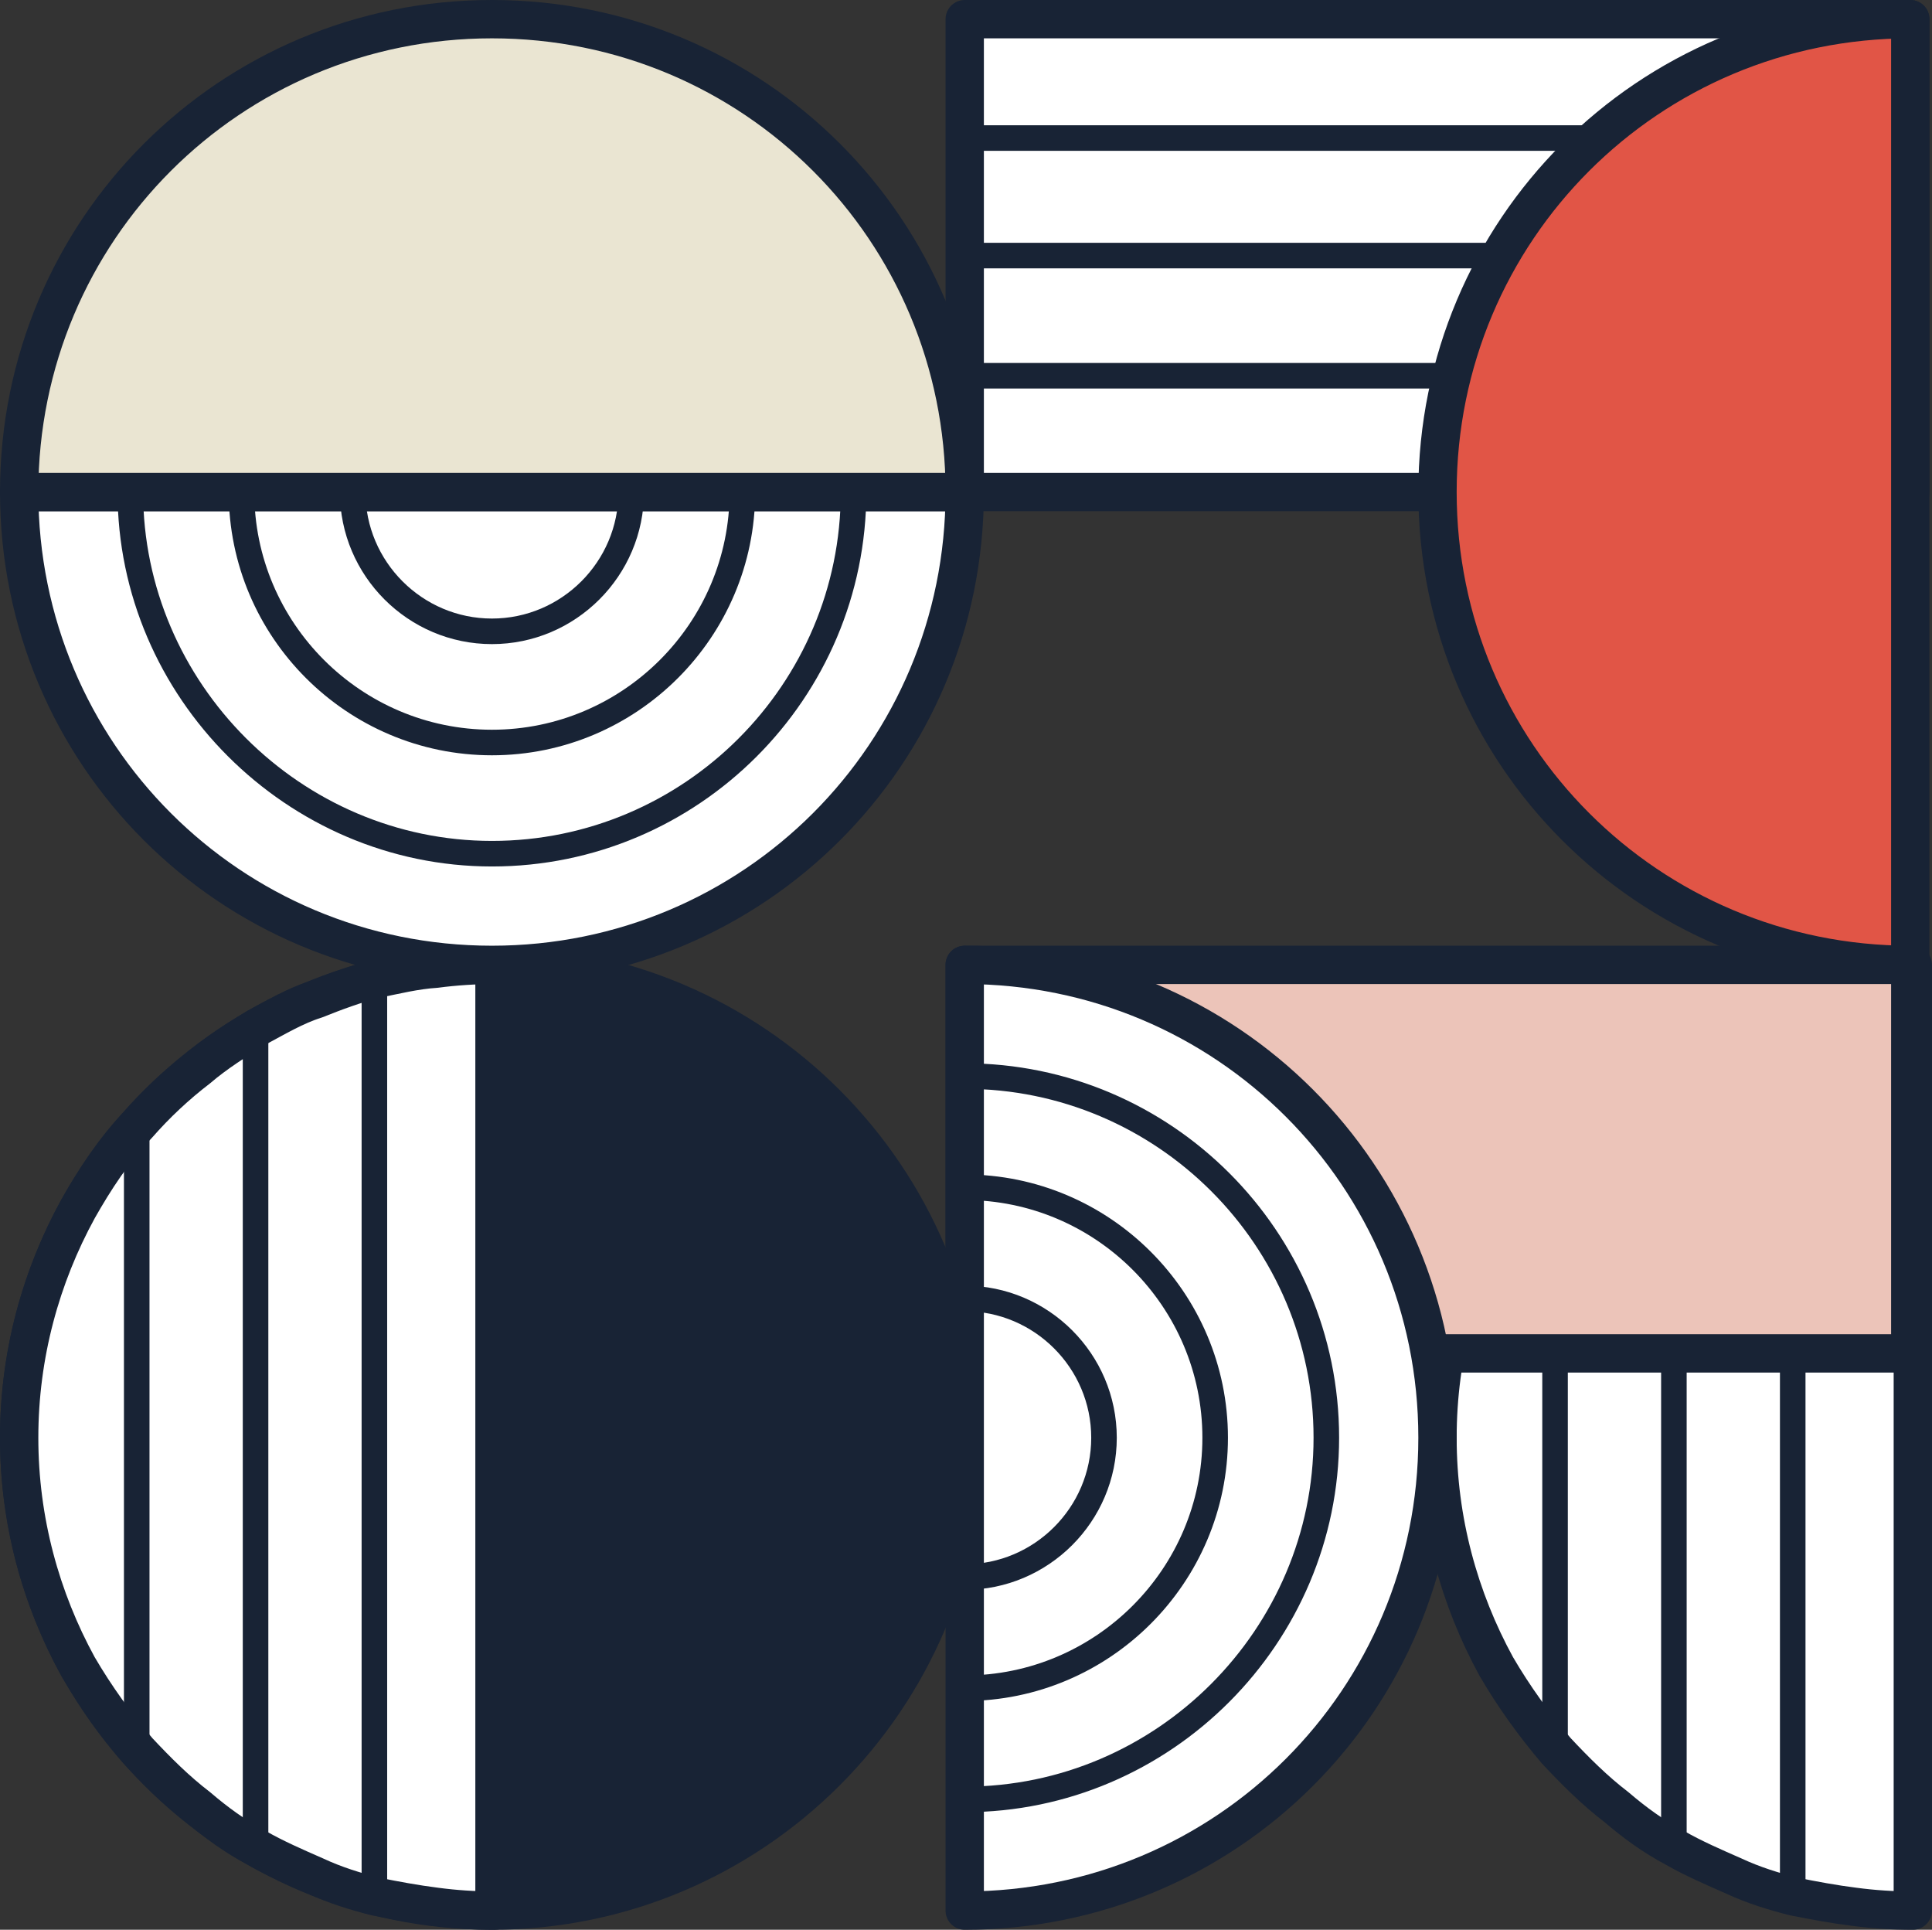 <?xml version="1.0" encoding="utf-8"?>
<!-- Generator: Adobe Illustrator 23.1.0, SVG Export Plug-In . SVG Version: 6.00 Build 0)  -->
<svg version="1.1" id="Layer_1" xmlns="http://www.w3.org/2000/svg" xmlns:xlink="http://www.w3.org/1999/xlink" x="0px" y="0px"
	 viewBox="0 0 151.2 151" style="enable-background:new 0 0 151.2 151;" xml:space="preserve">
<rect x="0" y="0" width="151.2" height="151" fill="#333333" stroke="none"/>
<style type="text/css">
	.st0{fill:#182335;stroke:#182335;stroke-width:3;stroke-linecap:round;stroke-linejoin:round;stroke-miterlimit:10;}
	.st1{fill:#FFFFFF;stroke:#182335;stroke-width:3;stroke-linecap:round;stroke-linejoin:round;stroke-miterlimit:10;}
	.st2{fill:none;stroke:#182335;stroke-width:2;stroke-linecap:round;stroke-linejoin:round;stroke-miterlimit:10;}
	.st3{fill:#ECC4B9;stroke:#182335;stroke-width:3;stroke-linecap:round;stroke-linejoin:round;stroke-miterlimit:10;}
	.st4{fill:#E15546;stroke:#182335;stroke-width:3;stroke-linecap:round;stroke-linejoin:round;stroke-miterlimit:10;}
	.st5{fill:#EAE5D2;stroke:#182335;stroke-width:3;stroke-linecap:round;stroke-linejoin:round;stroke-miterlimit:10;}
</style>
<g>
	<path class="st0" d="M38.5,149.5c20.4,0,37-16.6,37-37s-16.6-37-37-37s-37,16.6-37,37S18.1,149.5,38.5,149.5z"/>
	<path class="st1" d="M1.5,112.5c0-6.5,1.7-12.6,4.6-17.9c1.3-2.3,2.8-4.6,4.7-6.6c1.4-1.6,3-3.1,4.7-4.4c1.4-1.2,3-2.2,4.6-3.2
		c1.5-0.8,3-1.7,4.6-2.2c1.5-0.6,3.1-1.2,4.7-1.6c1.5-0.3,3.1-0.7,4.7-0.8c1.5-0.2,3.1-0.3,4.6-0.3v74c-1.6,0-3.1-0.1-4.6-0.3
		c-1.6-0.2-3.2-0.5-4.7-0.8c-1.6-0.4-3.2-0.9-4.7-1.6c-1.6-0.7-3.2-1.4-4.6-2.2c-1.7-0.9-3.2-2-4.6-3.2c-1.7-1.3-3.2-2.8-4.7-4.4
		c-1.7-2-3.3-4.2-4.7-6.6C3.2,125.1,1.5,119,1.5,112.5z"/>
	<path class="st2" d="M29.3,76.7v71.7"/>
	<path class="st2" d="M20,80.5v64"/>
	<path class="st2" d="M10.7,88.1V137"/>
	<path class="st1" d="M149.5,1.5h-74v37h74V1.5z"/>
	<path class="st2" d="M75.5,10.8h74"/>
	<path class="st2" d="M75.5,20h74"/>
	<path class="st2" d="M75.5,29.4h74"/>
	<path class="st1" d="M75.5,38.5c0,20.5-16.5,37-37,37s-37-16.5-37-37H75.5z"/>
	<path class="st2" d="M66.8,38.5c0,15.6-12.7,28.3-28.3,28.3C23,66.8,10.2,54,10.2,38.5"/>
	<path class="st2" d="M58.1,38.5c0,10.8-8.8,19.6-19.6,19.6s-19.6-8.8-19.6-19.6"/>
	<path class="st2" d="M49.4,38.5c0,6-4.9,10.9-10.9,10.9s-10.9-4.9-10.9-10.9"/>
	<path class="st1" d="M112.5,112.5c0-6.5,1.7-12.6,4.6-17.9c1.3-2.3,2.8-4.6,4.7-6.6c1.4-1.6,3-3.1,4.7-4.4c1.4-1.2,3-2.2,4.6-3.2
		c1.5-0.8,3-1.7,4.6-2.2c1.5-0.6,3.1-1.2,4.7-1.6c1.5-0.3,3.1-0.7,4.7-0.8c1.5-0.2,3.1-0.3,4.6-0.3v74c-1.6,0-3.1-0.1-4.6-0.3
		c-1.6-0.2-3.2-0.5-4.7-0.8c-1.6-0.4-3.2-0.9-4.7-1.6c-1.6-0.7-3.2-1.4-4.6-2.2c-1.7-0.9-3.2-2-4.6-3.2c-1.7-1.3-3.2-2.8-4.7-4.4
		c-1.7-2-3.3-4.2-4.7-6.6C114.2,125.1,112.5,119,112.5,112.5z"/>
	<path class="st2" d="M140.3,76.7v71.7"/>
	<path class="st2" d="M131,80.5v64"/>
	<path class="st2" d="M121.7,88.1V137"/>
	<path class="st3" d="M149.5,75.5h-74v30.4h74V75.5z"/>
	<path class="st1" d="M75.5,75.5c20.5,0,37,16.5,37,37s-16.5,37-37,37V75.5z"/>
	<path class="st2" d="M75.5,84.2c15.6,0,28.3,12.7,28.3,28.3c0,15.5-12.7,28.3-28.3,28.3"/>
	<path class="st2" d="M75.5,92.9c10.8,0,19.6,8.8,19.6,19.6s-8.8,19.6-19.6,19.6"/>
	<path class="st2" d="M75.5,101.6c6,0,10.9,4.9,10.9,10.9s-4.9,10.9-10.9,10.9"/>
	<path class="st4" d="M149.5,1.5c-20.5,0-37,16.5-37,37s16.5,37,37,37V1.5z"/>
	<path class="st5" d="M38.5,1.5c-20.5,0-37,16.5-37,37h74C75.5,18,59,1.5,38.5,1.5z"/>
</g>
</svg>
